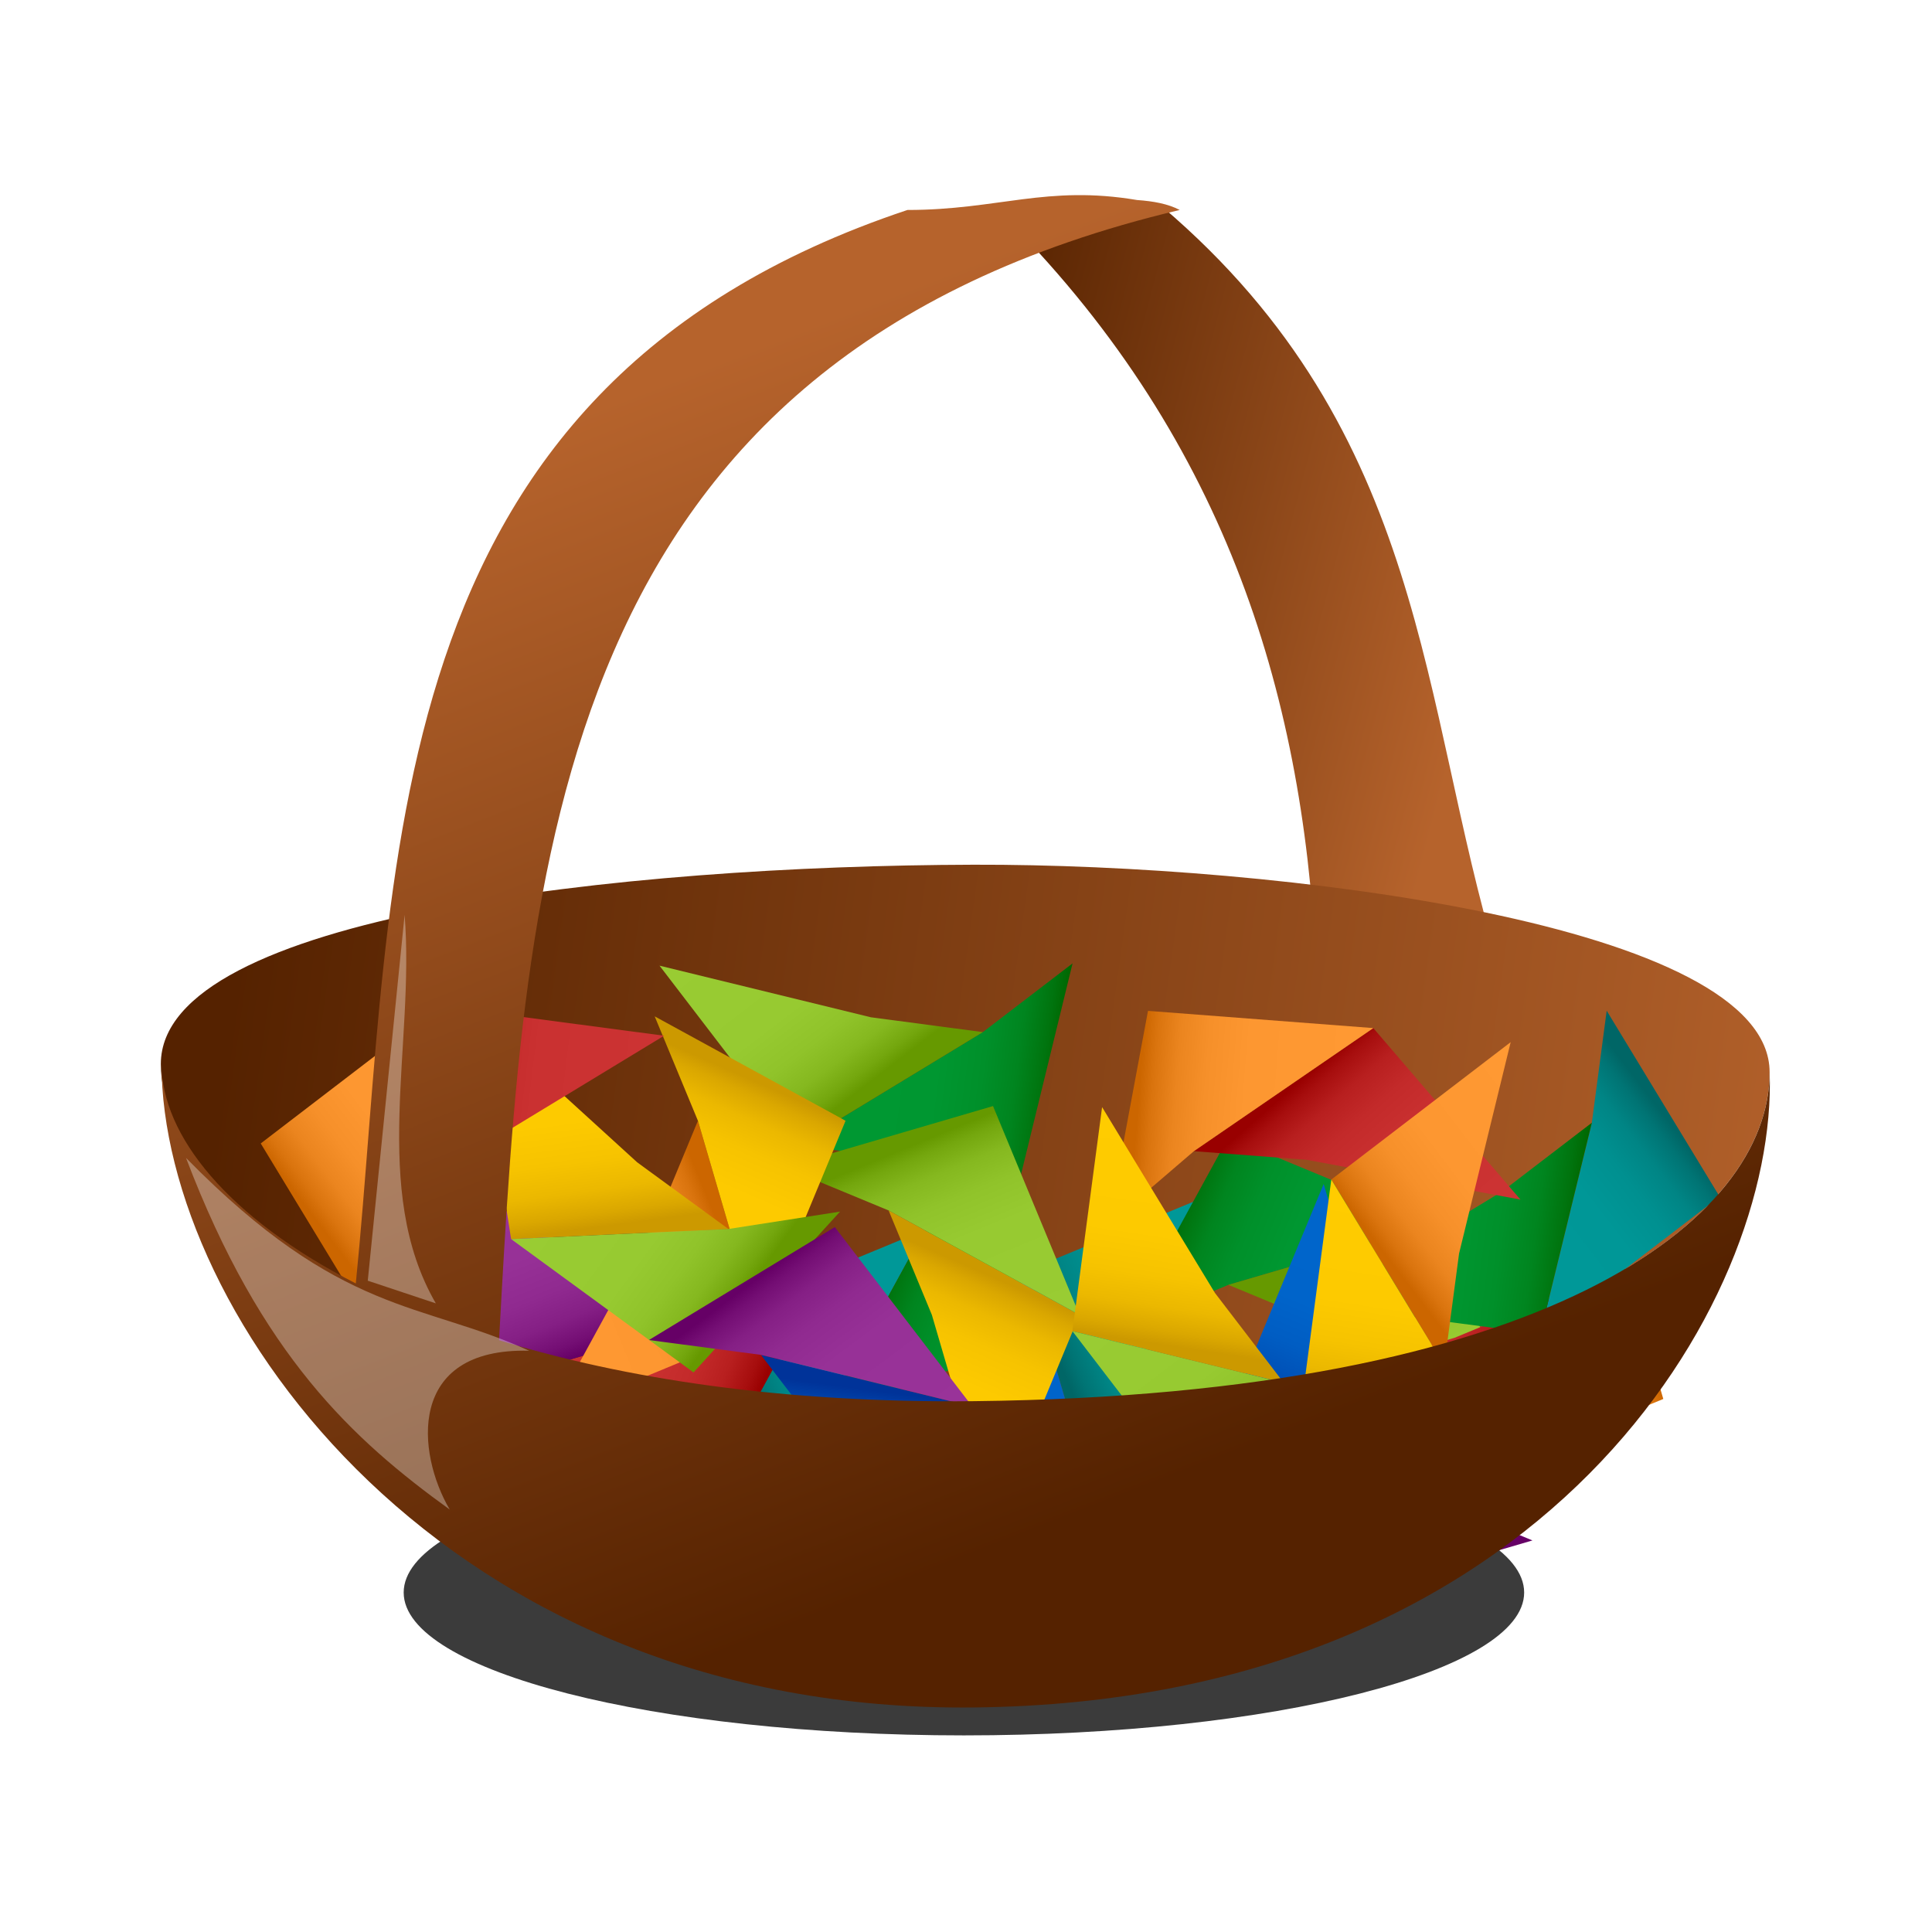 <svg:svg xmlns:dc="http://purl.org/dc/elements/1.1/" xmlns:ns1="http://sodipodi.sourceforge.net/DTD/sodipodi-0.dtd" xmlns:ns2="http://www.inkscape.org/namespaces/inkscape" xmlns:ns3="http://www.w3.org/1999/xlink" xmlns:ns5="http://creativecommons.org/ns#" xmlns:rdf="http://www.w3.org/1999/02/22-rdf-syntax-ns#" xmlns:svg="http://www.w3.org/2000/svg" height="541.067" id="svg7353" version="1.1" viewBox="-17.497 -9.279 541.067 541.067" width="541.067" ns1:docname="cesto_rifas_02.svg" ns2:version="0.47 r22583">
  <svg:title id="title3150">Raffle basket</svg:title>
  <svg:defs id="defs7355">
    <svg:filter color-interpolation-filters="sRGB" height="1.253" id="filter4238" width="1.22" x="-.11" y="-.126" ns2:collect="always">
      <svg:feGaussianBlur id="feGaussianBlur4240" stdDeviation="0.346" ns2:collect="always" />
    </svg:filter>
    <svg:filter color-interpolation-filters="sRGB" height="1.194" id="filter4242" width="2.106" x="-.553" y="-.097" ns2:collect="always">
      <svg:feGaussianBlur id="feGaussianBlur4244" stdDeviation="0.346" ns2:collect="always" />
    </svg:filter>
    <svg:linearGradient id="linearGradient3679">
      <svg:stop id="stop3681" offset="0" style="stop-color:#552200" />
      <svg:stop id="stop3683" offset="1" style="stop-color:#b6632c" />
    </svg:linearGradient>
    <svg:filter color-interpolation-filters="sRGB" height="1.584" id="filter3679" width="1.141" x="-.07" y="-.292" ns2:collect="always">
      <svg:feGaussianBlur id="feGaussianBlur3681" stdDeviation="0.851" ns2:collect="always" />
    </svg:filter>
    <svg:linearGradient gradientUnits="userSpaceOnUse" id="linearGradient4930" x1="86.549" x2="164.52" y1="159.56" y2="190.92" ns2:collect="always">
      <svg:stop id="stop4182-4" offset="0" style="stop-color:#CC3333" />
      <svg:stop id="stop4184-1" offset=".515" style="stop-color:#CA3131" />
      <svg:stop id="stop4186-7" offset=".7" style="stop-color:#C32A2A" />
      <svg:stop id="stop4188-1" offset=".833" style="stop-color:#B81F1F" />
      <svg:stop id="stop4190-1" offset=".939" style="stop-color:#A70E0E" />
      <svg:stop id="stop4192-1" offset="1" style="stop-color:#990000" />
    </svg:linearGradient>
    <svg:linearGradient gradientUnits="userSpaceOnUse" id="linearGradient4928" x1="75.962" x2="107.32" y1="103.26" y2="182.07" ns2:collect="always">
      <svg:stop id="stop4257-7" offset="0" style="stop-color:#993399" />
      <svg:stop id="stop4259-0" offset=".515" style="stop-color:#973197" />
      <svg:stop id="stop4261-6" offset=".7" style="stop-color:#902A90" />
      <svg:stop id="stop4263-0" offset=".833" style="stop-color:#851F85" />
      <svg:stop id="stop4265-8" offset=".939" style="stop-color:#740E74" />
      <svg:stop id="stop4267-5" offset="1" style="stop-color:#660066" />
    </svg:linearGradient>
    <svg:linearGradient gradientTransform="matrix(.924 .383 -.383 .924 102.73 -115.52)" gradientUnits="userSpaceOnUse" id="linearGradient4914" x1="171.6" x2="80.179" y1="138.73" y2="138.73" ns2:collect="always">
      <svg:stop id="stop4212-1" offset="0" style="stop-color:#009933" />
      <svg:stop id="stop4214-9" offset=".515" style="stop-color:#009731" />
      <svg:stop id="stop4216-6" offset=".7" style="stop-color:#00902A" />
      <svg:stop id="stop4218-4" offset=".833" style="stop-color:#00851F" />
      <svg:stop id="stop4220-8" offset=".939" style="stop-color:#00740E" />
      <svg:stop id="stop4222-0" offset="1" style="stop-color:#006600" />
    </svg:linearGradient>
    <svg:linearGradient gradientUnits="userSpaceOnUse" id="linearGradient4912" x1="218.01" x2="187.5" y1="132.46" y2="58.735" ns2:collect="always">
      <svg:stop id="stop4242-6" offset="0" style="stop-color:#99CC33" />
      <svg:stop id="stop4244-3" offset=".515" style="stop-color:#97CA31" />
      <svg:stop id="stop4246-7" offset=".7" style="stop-color:#90C32A" />
      <svg:stop id="stop4248-9" offset=".833" style="stop-color:#85B81F" />
      <svg:stop id="stop4250-7" offset=".939" style="stop-color:#74A70E" />
      <svg:stop id="stop4252-4" offset="1" style="stop-color:#669900" />
    </svg:linearGradient>
    <svg:linearGradient gradientUnits="userSpaceOnUse" id="linearGradient4922" x1="134.61" x2="209.19" y1="188.42" y2="157.91" ns2:collect="always">
      <svg:stop id="stop4197-4" offset="0" style="stop-color:#FF9933" />
      <svg:stop id="stop4199-0" offset=".515" style="stop-color:#FD9731" />
      <svg:stop id="stop4201-8" offset=".7" style="stop-color:#F6902A" />
      <svg:stop id="stop4203-5" offset=".833" style="stop-color:#EB851F" />
      <svg:stop id="stop4205-1" offset=".939" style="stop-color:#DA740E" />
      <svg:stop id="stop4207-6" offset="1" style="stop-color:#CC6600" />
    </svg:linearGradient>
    <svg:linearGradient gradientUnits="userSpaceOnUse" id="linearGradient4920" x1="186.36" x2="219.41" y1="178.11" y2="102.69" ns2:collect="always">
      <svg:stop id="stop4227-0" offset="0" style="stop-color:#FFCC00" />
      <svg:stop id="stop4229-2" offset=".515" style="stop-color:#FDCA00" />
      <svg:stop id="stop4231-2" offset=".7" style="stop-color:#F6C300" />
      <svg:stop id="stop4233-9" offset=".833" style="stop-color:#EBB800" />
      <svg:stop id="stop4235-7" offset=".939" style="stop-color:#DAA700" />
      <svg:stop id="stop4237-5" offset="1" style="stop-color:#CC9900" />
    </svg:linearGradient>
    <svg:linearGradient gradientTransform="matrix(.924 .383 -.383 .924 102.73 -115.52)" gradientUnits="userSpaceOnUse" id="linearGradient4460-7" x1="116.36" x2="56.863" y1="127.55" y2="187.05" ns2:collect="always">
      <svg:stop id="stop4152-9" offset="0" style="stop-color:#009999" />
      <svg:stop id="stop4154-3" offset=".515" style="stop-color:#009797" />
      <svg:stop id="stop4156-2" offset=".7" style="stop-color:#009090" />
      <svg:stop id="stop4158-4" offset=".833" style="stop-color:#008585" />
      <svg:stop id="stop4160-3" offset=".939" style="stop-color:#007474" />
      <svg:stop id="stop4162-7" offset="1" style="stop-color:#006666" />
    </svg:linearGradient>
    <svg:linearGradient gradientTransform="matrix(.924 .383 -.383 .924 102.73 -115.52)" gradientUnits="userSpaceOnUse" id="linearGradient4462-1" x1="69.824" x2="69.824" y1="156.52" y2="241.52" ns2:collect="always">
      <svg:stop id="stop4167-2" offset="0" style="stop-color:#0066CC" />
      <svg:stop id="stop4169-0" offset=".515" style="stop-color:#0064CA" />
      <svg:stop id="stop4171-2" offset=".7" style="stop-color:#005DC3" />
      <svg:stop id="stop4173-1" offset=".833" style="stop-color:#0052B8" />
      <svg:stop id="stop4175-7" offset=".939" style="stop-color:#0041A7" />
      <svg:stop id="stop4177-5" offset="1" style="stop-color:#003399" />
    </svg:linearGradient>
    <svg:linearGradient gradientTransform="matrix(16.634 0 0 16.634 -25.446 -22.259)" gradientUnits="userSpaceOnUse" id="linearGradient8172" x1="27.666" x2="18" y1="40.841" y2="16" ns2:collect="always" ns3:href="#linearGradient3679" />
    <svg:linearGradient gradientTransform="matrix(16.634 0 0 16.634 -25.446 -22.259)" gradientUnits="userSpaceOnUse" id="linearGradient8256" x1="9" x2="45" y1="30" y2="35" ns2:collect="always" ns3:href="#linearGradient3679" />
    <svg:linearGradient gradientTransform="matrix(16.634 0 0 18.341 -25.446 -42.639)" gradientUnits="userSpaceOnUse" id="linearGradient8259" x1="25" x2="37" y1="16" y2="19.469" ns2:collect="always" ns3:href="#linearGradient3679" />
  </svg:defs>
  <ns1:namedview bordercolor="#666666" borderopacity="1.0" id="base" pagecolor="#ffffff" showgrid="false" ns2:current-layer="layer1" ns2:cx="-354.28571" ns2:cy="514.28571" ns2:document-units="px" ns2:pageopacity="0.0" ns2:pageshadow="2" ns2:window-height="960" ns2:window-maximized="1" ns2:window-width="1256" ns2:window-x="10" ns2:window-y="12" ns2:zoom="0.35" />
  <svg:g id="layer1" transform="translate(0 -552.36)" ns2:groupmode="layer" ns2:label="Camada 1">
    <svg:g id="g8787" transform="matrix(.764 0 0 .764 -48.931 466.39)">
      <svg:path d="m38 41.5c0 1.933-6.492 3.5-14.5 3.5s-14.5-1.567-14.5-3.5 6.492-3.5 14.5-3.5 14.5 1.567 14.5 3.5z" id="path4026" style="filter:url(#filter3679);fill-rule:evenodd;fill:#000000;fill-opacity:.769" transform="matrix(14.163 0 0 14.963 61.652 63.177)" ns1:cx="23.5" ns1:cy="41.5" ns1:rx="14.5" ns1:ry="3.5" ns1:type="arc" />
      <svg:path d="m467.34 176.31c97.24 82.884 94.327 182.13 122.68 276.27h-66.537c-4.91-99.72-34.15-193.69-116.44-275.12l60.299-1.146z" id="path2895" style="color:#000000;fill:url(#linearGradient8259)" ns1:nodetypes="ccccc" />
      <svg:path d="m689.82 493.4c0 54.353-82.197 118.51-291.8 120.78-194.37 2.111-297.92-69.411-297.92-123.76 0-54.353 169.47-72.722 297.92-73.066 111.62-0.298 291.8 21.695 291.8 76.048z" id="path2869" style="fill-rule:evenodd;fill:url(#linearGradient8256)" ns1:nodetypes="csssc" />
      <svg:g id="g4916-8" transform="matrix(-.966 .258 -.258 -.966 1457.9 271.61)">
        <svg:polygon id="polygon4224-4-7" points="108.54 79.972 146.81 64.12 223.35 41.703 146.81 10" style="fill:url(#linearGradient4914)" transform="translate(927.48 8.408)" />
        <svg:polygon id="polygon4254-5-1" points="185.08 79.97 146.81 64.12 223.35 41.703 255.05 118.24" style="fill:url(#linearGradient4912)" transform="translate(927.48 8.408)" />
      </svg:g>
      <svg:g id="g5264" transform="translate(-660 333.13)">
        <svg:polygon id="polygon4164" points="108.54 79.972 92.688 118.24 70.271 41.702 146.81 10" style="fill:url(#linearGradient4460-7)" transform="translate(893.23 208.14)" />
        <svg:polygon id="polygon4224" points="108.54 79.972 146.81 64.12 223.35 41.703 146.81 10" style="fill:url(#linearGradient4914)" transform="translate(893.23 208.14)" />
      </svg:g>
      <svg:g id="g4936" transform="translate(-457.14 381.7)">
        <svg:polygon id="polygon4164-9" points="146.81 10 108.54 79.972 92.688 118.24 70.271 41.702" style="fill:url(#linearGradient4460-7)" transform="translate(804.62 142.69)" />
        <svg:polygon id="polygon4179-4" points="70.271 41.702 92.688 118.24 108.54 156.51 38.569 118.24" style="fill:url(#linearGradient4462-1)" transform="translate(804.62 142.69)" />
      </svg:g>
      <svg:g id="g4916" transform="translate(-582.86 498.84)">
        <svg:polygon id="polygon4224-4" points="108.54 79.972 146.81 64.12 223.35 41.703 146.81 10" style="fill:url(#linearGradient4914)" transform="translate(927.48 8.408)" />
        <svg:polygon id="polygon4254-5" points="185.08 79.97 146.81 64.12 223.35 41.703 255.05 118.24" style="fill:url(#linearGradient4912)" transform="translate(927.48 8.408)" />
      </svg:g>
      <svg:g id="g4932" transform="translate(-734.29 161.7)">
        <svg:polygon id="polygon4194-1" points="185.08 156.51 146.81 172.36 70.271 194.78 146.81 226.48" style="fill:url(#linearGradient4930)" transform="translate(893.19 248.41)" />
        <svg:polygon id="polygon4269-5" points="146.81 172.36 108.54 156.51 38.569 118.24 70.271 194.78" style="fill:url(#linearGradient4928)" transform="translate(893.19 248.41)" />
      </svg:g>
      <svg:g id="g5256" transform="translate(-380 -38.298)">
        <svg:polygon id="polygon4194" points="146.81 226.48 185.08 156.51 146.81 172.36 70.271 194.78" style="fill:url(#linearGradient4930)" transform="translate(807.51 456.71)" />
        <svg:polygon id="polygon4209" points="223.34 194.78 200.93 118.24 185.08 156.51 146.81 226.48" style="fill:url(#linearGradient4922)" transform="translate(807.51 456.71)" />
      </svg:g>
      <svg:g id="g5246" transform="translate(-691.43 -15.441)">
        <svg:polygon id="polygon4239" points="255.05 118.24 223.34 194.78 200.93 118.24 185.08 79.97" style="fill:url(#linearGradient4920)" transform="translate(873.23 479.56)" />
        <svg:polygon id="polygon4254" points="223.35 41.703 255.05 118.24 185.08 79.97 146.81 64.12" style="fill:url(#linearGradient4912)" transform="translate(873.23 479.56)" />
      </svg:g>
      <svg:g id="g4924" transform="translate(-891.43 233.13)">
        <svg:polygon id="polygon4209-5" points="200.93 118.24 185.08 156.51 146.81 226.48 223.34 194.78" style="fill:url(#linearGradient4922)" transform="translate(987.48 159.84)" />
        <svg:polygon id="polygon4239-1" points="200.93 118.24 185.08 79.97 255.05 118.24 223.34 194.78" style="fill:url(#linearGradient4920)" transform="translate(987.48 159.84)" />
      </svg:g>
      <svg:g id="g5272" transform="translate(-420 -246.87)">
        <svg:polygon id="polygon4179" points="92.688 118.24 108.54 156.51 38.569 118.24 70.271 41.702" style="fill:url(#linearGradient4462-1)" transform="translate(876.08 739.56)" />
        <svg:polygon id="polygon4269" points="146.81 172.36 108.54 156.51 38.569 118.24 70.271 194.78" style="fill:url(#linearGradient4928)" transform="translate(876.08 739.56)" />
      </svg:g>
      <svg:g id="g5246-2-0" transform="matrix(-.854 .52 -.52 -.854 1502.9 478.4)">
        <svg:polygon id="polygon4239-14-6" points="255.05 118.24 223.34 194.78 200.93 118.24 185.08 79.97" style="fill:url(#linearGradient4920)" transform="translate(873.23 479.56)" />
        <svg:polygon id="polygon4254-6-2" points="223.35 41.703 255.05 118.24 185.08 79.97 146.81 64.12" style="fill:url(#linearGradient4912)" transform="translate(873.23 479.56)" />
      </svg:g>
      <svg:g id="g5272-6" transform="matrix(-.966 .258 -.258 -.966 1502.4 1208.6)">
        <svg:polygon id="polygon4179-5" points="92.688 118.24 108.54 156.51 38.569 118.24 70.271 41.702" style="fill:url(#linearGradient4462-1)" transform="translate(876.08 739.56)" />
        <svg:polygon id="polygon4269-2" points="146.81 172.36 108.54 156.51 38.569 118.24 70.271 194.78" style="fill:url(#linearGradient4928)" transform="translate(876.08 739.56)" />
      </svg:g>
      <svg:g id="g5264-3" transform="matrix(-.966 .258 -.258 -.966 1666.7 531.79)">
        <svg:polygon id="polygon4164-3" points="108.54 79.972 92.688 118.24 70.271 41.702 146.81 10" style="fill:url(#linearGradient4460-7)" transform="translate(893.23 208.14)" />
        <svg:polygon id="polygon4224-2" points="108.54 79.972 146.81 64.12 223.35 41.703 146.81 10" style="fill:url(#linearGradient4914)" transform="translate(893.23 208.14)" />
      </svg:g>
      <svg:g id="g5256-6" transform="matrix(-.966 .258 -.258 -.966 1300.6 882.91)">
        <svg:polygon id="polygon4194-19" points="146.81 226.48 185.08 156.51 146.81 172.36 70.271 194.78" style="fill:url(#linearGradient4930)" transform="translate(807.51 456.71)" />
        <svg:polygon id="polygon4209-1" points="223.34 194.78 200.93 118.24 185.08 156.51 146.81 226.48" style="fill:url(#linearGradient4922)" transform="translate(807.51 456.71)" />
      </svg:g>
      <svg:g id="g5256-6-7" transform="matrix(-.892 -.452 .452 -.892 1087 1518)">
        <svg:polygon id="polygon4194-19-1" points="70.271 194.78 146.81 226.48 185.08 156.51 146.81 172.36" style="fill:url(#linearGradient4930)" transform="translate(807.51 456.71)" />
        <svg:polygon id="polygon4209-1-1" points="146.81 226.48 223.34 194.78 200.93 118.24 185.08 156.51" style="fill:url(#linearGradient4922)" transform="translate(807.51 456.71)" />
      </svg:g>
      <svg:g id="g4924-0" transform="matrix(-.966 .258 -.258 -.966 1790.3 562.93)">
        <svg:polygon id="polygon4209-5-7" points="200.93 118.24 185.08 156.51 146.81 226.48 223.34 194.78" style="fill:url(#linearGradient4922)" transform="translate(987.48 159.84)" />
        <svg:polygon id="polygon4239-1-3" points="200.93 118.24 185.08 79.97 255.05 118.24 223.34 194.78" style="fill:url(#linearGradient4920)" transform="translate(987.48 159.84)" />
      </svg:g>
      <svg:g id="g5246-2" transform="matrix(-.966 .258 -.258 -.966 1678.4 874.71)">
        <svg:polygon id="polygon4239-14" points="223.34 194.78 200.93 118.24 185.08 79.97 255.05 118.24" style="fill:url(#linearGradient4920)" transform="translate(873.23 479.56)" />
        <svg:polygon id="polygon4254-6" points="255.05 118.24 185.08 79.97 146.81 64.12 223.35 41.703" style="fill:url(#linearGradient4912)" transform="translate(873.23 479.56)" />
      </svg:g>
      <svg:path d="m457.99 173.71c-33.203-5.604-50.942 3.639-84.211 3.639-198.04 66.015-187.09 241.85-202.21 393.5-46.917-24.027-71.215-54.304-71.215-80.572 0 91.631 103.49 238.11 297.86 236 209.6-2.276 294.68-148.7 291.62-232.88 0 54.353-82.019 118.32-291.62 120.6-70.065 0.761-128.28-8.238-174.14-22.352 9.666-175.59 19.386-359.74 249.51-414.3-4.306-2.25-9.589-3.217-15.595-3.639z" id="path2872" style="fill-rule:evenodd;fill:url(#linearGradient8172)" ns1:nodetypes="cccsscsccc" />
      <svg:path d="m12.125 33.75 0.812-8.062c0.229 2.854-0.763 6.057 0.688 8.562l-1.5-0.5z" id="path4228" style="fill-opacity:.326;color:#000000;filter:url(#filter4242);fill:#ffffff" transform="matrix(16.634 0 0 16.634 -25.732 8.438)" ns1:nodetypes="cccc" />
      <svg:path d="m8.188 31.25c3.431 3.496 5.185 3.161 7.562 4.25-2.709-0.071-2.48 2.261-1.75 3.5-2.129-1.539-4.154-3.392-5.812-7.75z" id="path4226" style="fill-opacity:.326;color:#000000;filter:url(#filter4238);fill:#ffffff" transform="matrix(16.634 0 0 16.634 -26.874 5.009)" ns1:nodetypes="cccc" />
    </svg:g>
  </svg:g>
</svg:svg>